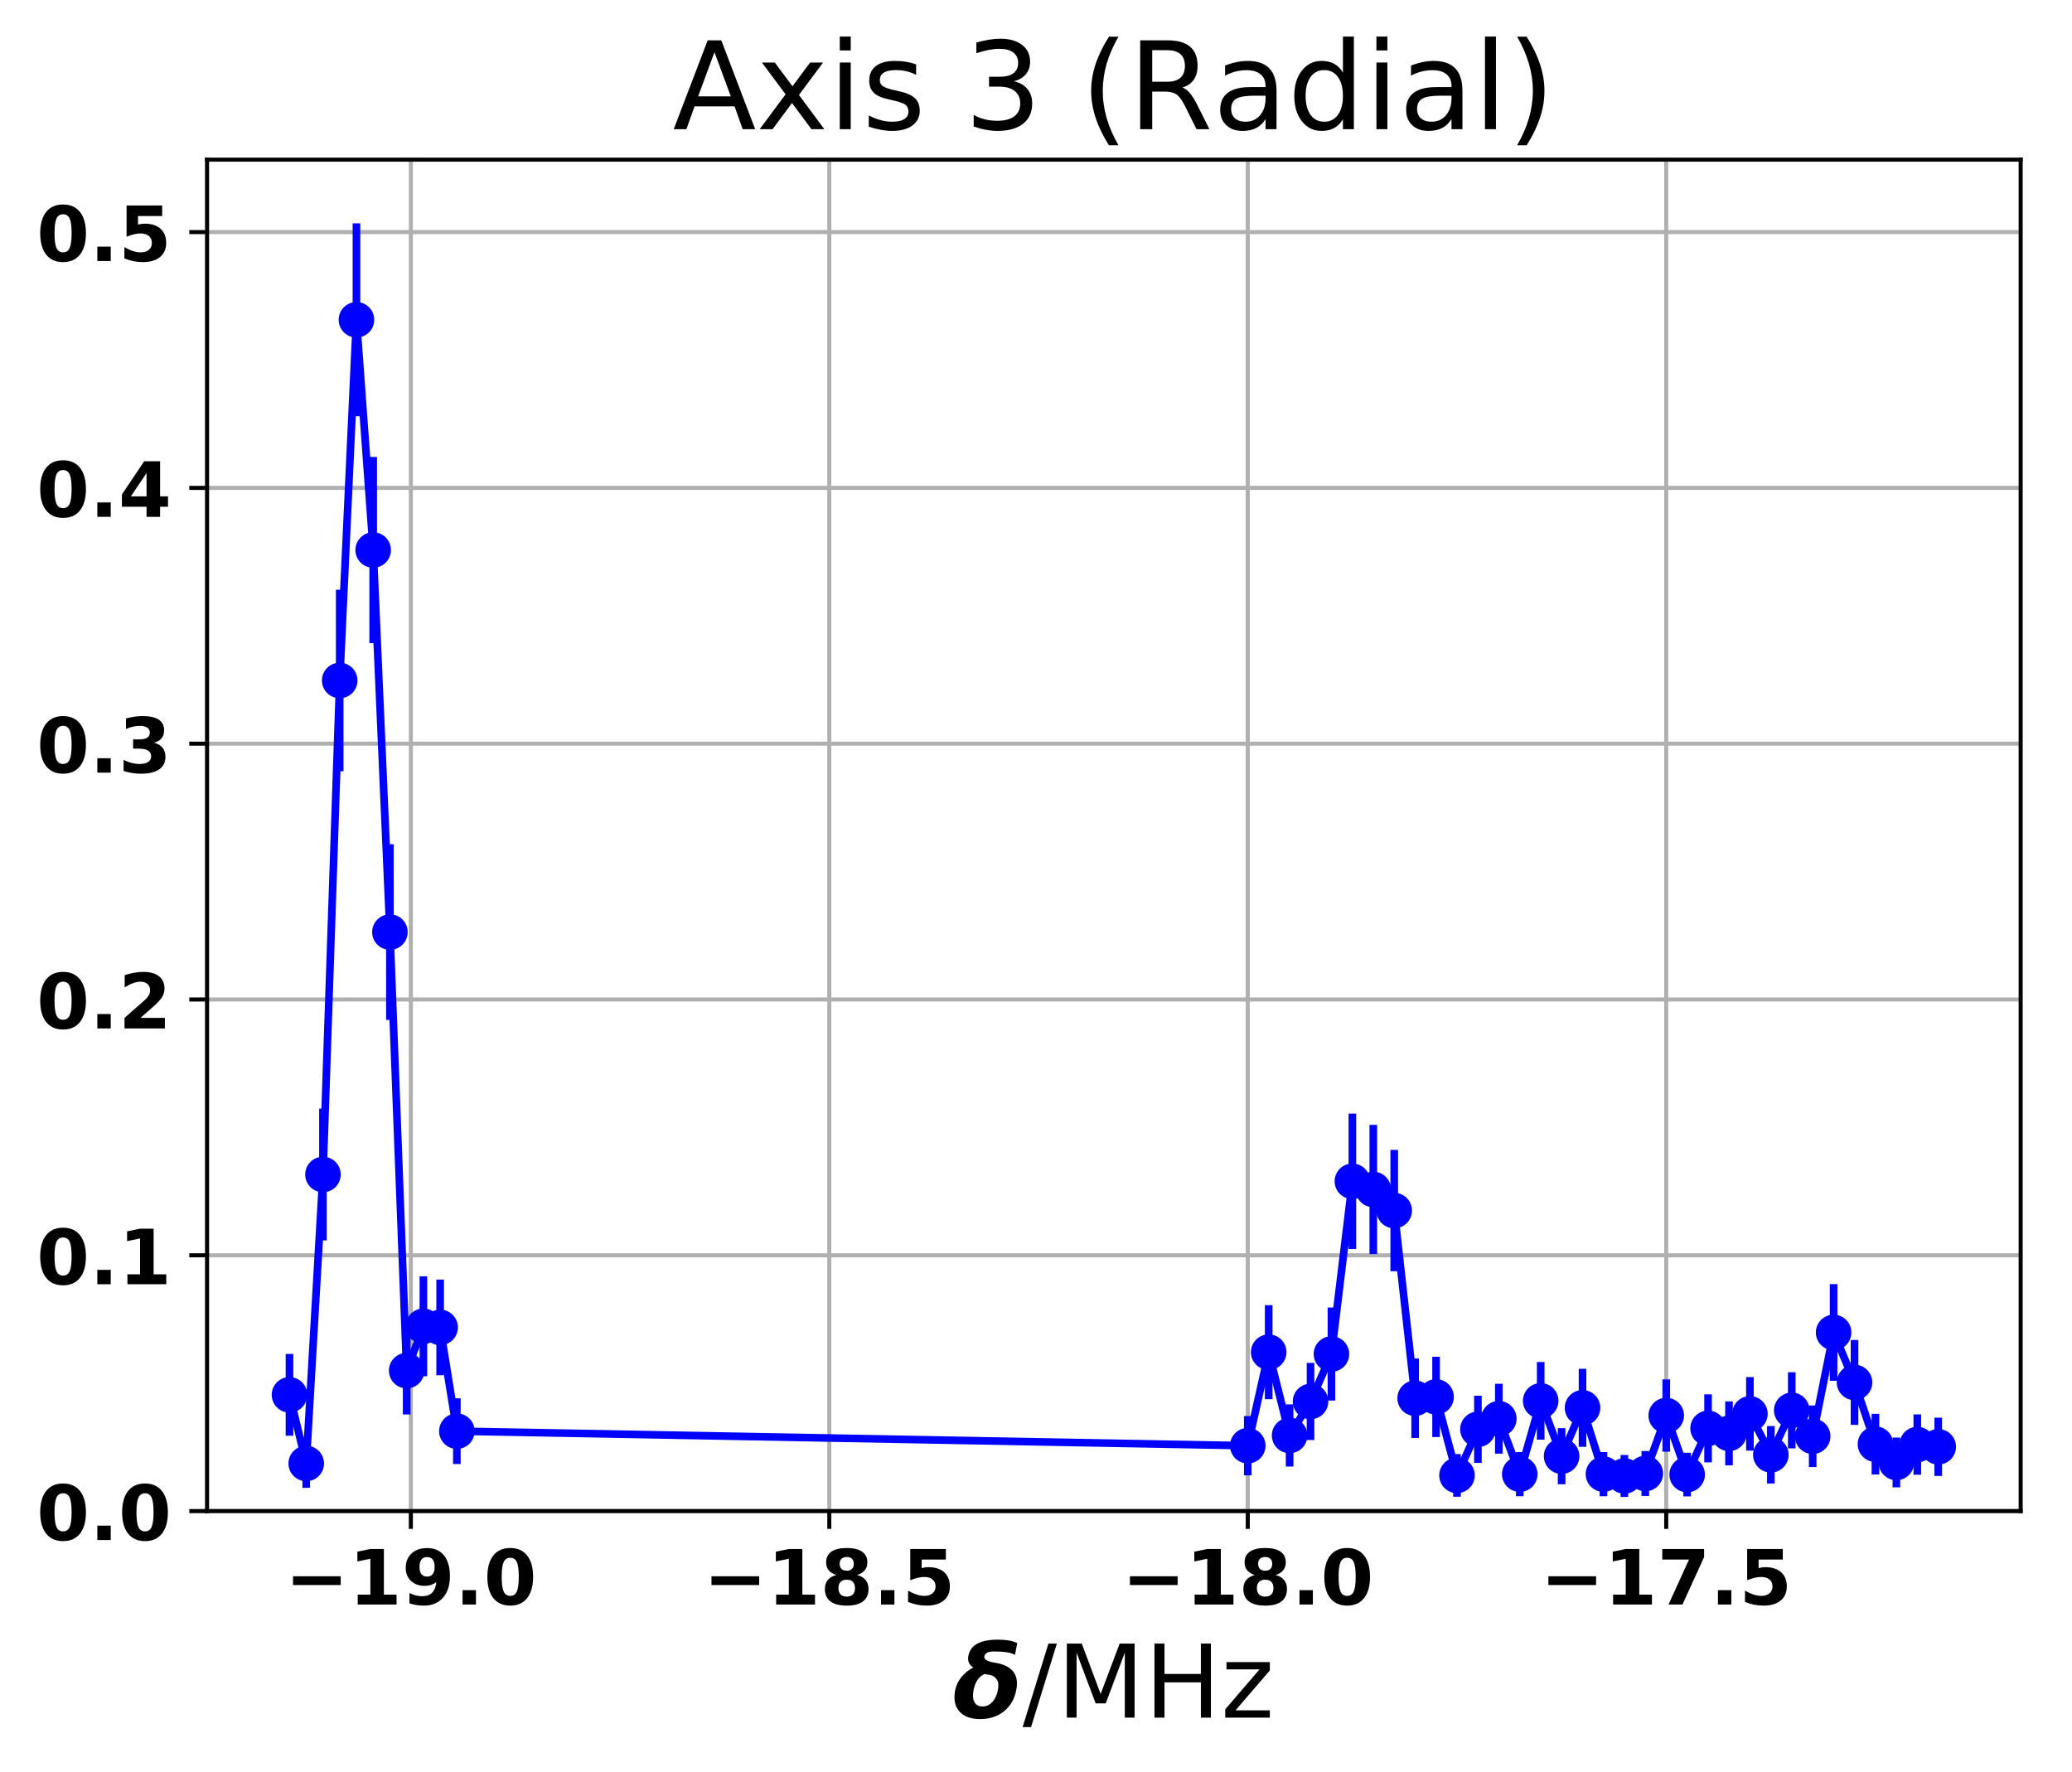 <?xml version="1.0" encoding="utf-8" standalone="no"?>
<!DOCTYPE svg PUBLIC "-//W3C//DTD SVG 1.1//EN"
  "http://www.w3.org/Graphics/SVG/1.1/DTD/svg11.dtd">
<!-- Created with matplotlib (http://matplotlib.org/) -->
<svg height="349pt" version="1.1" viewBox="0 0 408 349" width="408pt" xmlns="http://www.w3.org/2000/svg" xmlns:xlink="http://www.w3.org/1999/xlink">
 <defs>
  <style type="text/css">
*{stroke-linecap:butt;stroke-linejoin:round;}
  </style>
 </defs>
 <g id="figure_1">
  <g id="patch_1">
   <path d="M 0 349.622 
L 408.591 349.622 
L 408.591 0 
L 0 0 
z
" style="fill:none;"/>
  </g>
  <g id="axes_1">
   <g id="patch_2">
    <path d="M 40.771 297.548 
L 397.891 297.548 
L 397.891 31.436 
L 40.771 31.436 
z
" style="fill:none;"/>
   </g>
   <g id="matplotlib.axis_1">
    <g id="xtick_1">
     <g id="line2d_1">
      <path clip-path="url(#p1567d0437c)" d="M 80.9 297.548 
L 80.9 31.436 
" style="fill:none;stroke:#b0b0b0;stroke-linecap:square;stroke-width:0.8;"/>
     </g>
     <g id="line2d_2">
      <defs>
       <path d="M 0 0 
L 0 3.5 
" id="m87b75407d4" style="stroke:#000000;stroke-width:0.8;"/>
      </defs>
      <g>
       <use style="stroke:#000000;stroke-width:0.8;" x="80.9" xlink:href="#m87b75407d4" y="297.548"/>
      </g>
     </g>
     <g id="text_1">
      <!-- −19.0 -->
      <defs>
       <path d="M 10.594 37.109 
L 73.188 37.109 
L 73.188 25.594 
L 10.594 25.594 
z
" id="DejaVuSans-Bold-2212"/>
       <path d="M 11.719 12.984 
L 28.328 12.984 
L 28.328 60.109 
L 11.281 56.594 
L 11.281 69.391 
L 28.219 72.906 
L 46.094 72.906 
L 46.094 12.984 
L 62.703 12.984 
L 62.703 0 
L 11.719 0 
z
" id="DejaVuSans-Bold-31"/>
       <path d="M 10.016 1.609 
L 10.016 15.094 
Q 14.5 12.984 18.594 11.938 
Q 22.703 10.891 26.703 10.891 
Q 35.109 10.891 39.797 15.547 
Q 44.484 20.219 45.312 29.391 
Q 42 26.953 38.234 25.734 
Q 34.469 24.516 30.078 24.516 
Q 18.891 24.516 12.031 31.031 
Q 5.172 37.547 5.172 48.188 
Q 5.172 59.969 12.812 67.047 
Q 20.453 74.125 33.297 74.125 
Q 47.562 74.125 55.375 64.5 
Q 63.188 54.891 63.188 37.312 
Q 63.188 19.234 54.047 8.906 
Q 44.922 -1.422 29 -1.422 
Q 23.875 -1.422 19.188 -0.656 
Q 14.5 0.094 10.016 1.609 
M 33.203 36.719 
Q 38.141 36.719 40.625 39.906 
Q 43.109 43.109 43.109 49.516 
Q 43.109 55.859 40.625 59.078 
Q 38.141 62.312 33.203 62.312 
Q 28.266 62.312 25.781 59.078 
Q 23.297 55.859 23.297 49.516 
Q 23.297 43.109 25.781 39.906 
Q 28.266 36.719 33.203 36.719 
" id="DejaVuSans-Bold-39"/>
       <path d="M 10.203 18.891 
L 27.781 18.891 
L 27.781 0 
L 10.203 0 
z
" id="DejaVuSans-Bold-2e"/>
       <path d="M 46 36.531 
Q 46 50.203 43.438 55.781 
Q 40.875 61.375 34.812 61.375 
Q 28.766 61.375 26.172 55.781 
Q 23.578 50.203 23.578 36.531 
Q 23.578 22.703 26.172 17.031 
Q 28.766 11.375 34.812 11.375 
Q 40.828 11.375 43.406 17.031 
Q 46 22.703 46 36.531 
M 64.797 36.375 
Q 64.797 18.266 56.984 8.422 
Q 49.172 -1.422 34.812 -1.422 
Q 20.406 -1.422 12.594 8.422 
Q 4.781 18.266 4.781 36.375 
Q 4.781 54.547 12.594 64.375 
Q 20.406 74.219 34.812 74.219 
Q 49.172 74.219 56.984 64.375 
Q 64.797 54.547 64.797 36.375 
" id="DejaVuSans-Bold-30"/>
      </defs>
      <g transform="translate(56.111 315.946)scale(0.15 -0.15)">
       <use xlink:href="#DejaVuSans-Bold-2212"/>
       <use x="83.789" xlink:href="#DejaVuSans-Bold-31"/>
       <use x="153.369" xlink:href="#DejaVuSans-Bold-39"/>
       <use x="222.949" xlink:href="#DejaVuSans-Bold-2e"/>
       <use x="260.938" xlink:href="#DejaVuSans-Bold-30"/>
      </g>
     </g>
    </g>
    <g id="xtick_2">
     <g id="line2d_3">
      <path clip-path="url(#p1567d0437c)" d="M 163.299 297.548 
L 163.299 31.436 
" style="fill:none;stroke:#b0b0b0;stroke-linecap:square;stroke-width:0.8;"/>
     </g>
     <g id="line2d_4">
      <g>
       <use style="stroke:#000000;stroke-width:0.8;" x="163.299" xlink:href="#m87b75407d4" y="297.548"/>
      </g>
     </g>
     <g id="text_2">
      <!-- −18.5 -->
      <defs>
       <path d="M 34.812 32.625 
Q 29.547 32.625 26.703 29.734 
Q 23.875 26.859 23.875 21.484 
Q 23.875 16.109 26.703 13.25 
Q 29.547 10.406 34.812 10.406 
Q 40.047 10.406 42.828 13.25 
Q 45.609 16.109 45.609 21.484 
Q 45.609 26.906 42.828 29.766 
Q 40.047 32.625 34.812 32.625 
M 21.094 38.812 
Q 14.453 40.828 11.078 44.969 
Q 7.719 49.125 7.719 55.328 
Q 7.719 64.547 14.594 69.375 
Q 21.484 74.219 34.812 74.219 
Q 48.047 74.219 54.922 69.406 
Q 61.812 64.594 61.812 55.328 
Q 61.812 49.125 58.422 44.969 
Q 55.031 40.828 48.391 38.812 
Q 55.812 36.766 59.594 32.156 
Q 63.375 27.547 63.375 20.516 
Q 63.375 9.672 56.172 4.125 
Q 48.969 -1.422 34.812 -1.422 
Q 20.609 -1.422 13.359 4.125 
Q 6.109 9.672 6.109 20.516 
Q 6.109 27.547 9.891 32.156 
Q 13.672 36.766 21.094 38.812 
M 25.484 53.422 
Q 25.484 49.078 27.906 46.734 
Q 30.328 44.391 34.812 44.391 
Q 39.203 44.391 41.594 46.734 
Q 44 49.078 44 53.422 
Q 44 57.766 41.594 60.078 
Q 39.203 62.406 34.812 62.406 
Q 30.328 62.406 27.906 60.062 
Q 25.484 57.719 25.484 53.422 
" id="DejaVuSans-Bold-38"/>
       <path d="M 10.594 72.906 
L 57.328 72.906 
L 57.328 59.078 
L 25.594 59.078 
L 25.594 47.797 
Q 27.734 48.391 29.906 48.703 
Q 32.078 49.031 34.422 49.031 
Q 47.75 49.031 55.172 42.359 
Q 62.594 35.688 62.594 23.781 
Q 62.594 11.969 54.516 5.266 
Q 46.438 -1.422 32.078 -1.422 
Q 25.875 -1.422 19.797 -0.219 
Q 13.719 0.984 7.719 3.422 
L 7.719 18.219 
Q 13.672 14.797 19.016 13.078 
Q 24.359 11.375 29.109 11.375 
Q 35.938 11.375 39.859 14.719 
Q 43.797 18.062 43.797 23.781 
Q 43.797 29.547 39.859 32.859 
Q 35.938 36.188 29.109 36.188 
Q 25.047 36.188 20.453 35.125 
Q 15.875 34.078 10.594 31.891 
z
" id="DejaVuSans-Bold-35"/>
      </defs>
      <g transform="translate(138.511 315.946)scale(0.15 -0.15)">
       <use xlink:href="#DejaVuSans-Bold-2212"/>
       <use x="83.789" xlink:href="#DejaVuSans-Bold-31"/>
       <use x="153.369" xlink:href="#DejaVuSans-Bold-38"/>
       <use x="222.949" xlink:href="#DejaVuSans-Bold-2e"/>
       <use x="260.938" xlink:href="#DejaVuSans-Bold-35"/>
      </g>
     </g>
    </g>
    <g id="xtick_3">
     <g id="line2d_5">
      <path clip-path="url(#p1567d0437c)" d="M 245.699 297.548 
L 245.699 31.436 
" style="fill:none;stroke:#b0b0b0;stroke-linecap:square;stroke-width:0.8;"/>
     </g>
     <g id="line2d_6">
      <g>
       <use style="stroke:#000000;stroke-width:0.8;" x="245.699" xlink:href="#m87b75407d4" y="297.548"/>
      </g>
     </g>
     <g id="text_3">
      <!-- −18.0 -->
      <g transform="translate(220.91 315.946)scale(0.15 -0.15)">
       <use xlink:href="#DejaVuSans-Bold-2212"/>
       <use x="83.789" xlink:href="#DejaVuSans-Bold-31"/>
       <use x="153.369" xlink:href="#DejaVuSans-Bold-38"/>
       <use x="222.949" xlink:href="#DejaVuSans-Bold-2e"/>
       <use x="260.938" xlink:href="#DejaVuSans-Bold-30"/>
      </g>
     </g>
    </g>
    <g id="xtick_4">
     <g id="line2d_7">
      <path clip-path="url(#p1567d0437c)" d="M 328.099 297.548 
L 328.099 31.436 
" style="fill:none;stroke:#b0b0b0;stroke-linecap:square;stroke-width:0.8;"/>
     </g>
     <g id="line2d_8">
      <g>
       <use style="stroke:#000000;stroke-width:0.8;" x="328.099" xlink:href="#m87b75407d4" y="297.548"/>
      </g>
     </g>
     <g id="text_4">
      <!-- −17.5 -->
      <defs>
       <path d="M 6.688 72.906 
L 61.625 72.906 
L 61.625 62.312 
L 33.203 0 
L 14.891 0 
L 41.797 59.078 
L 6.688 59.078 
z
" id="DejaVuSans-Bold-37"/>
      </defs>
      <g transform="translate(303.31 315.946)scale(0.15 -0.15)">
       <use xlink:href="#DejaVuSans-Bold-2212"/>
       <use x="83.789" xlink:href="#DejaVuSans-Bold-31"/>
       <use x="153.369" xlink:href="#DejaVuSans-Bold-37"/>
       <use x="222.949" xlink:href="#DejaVuSans-Bold-2e"/>
       <use x="260.938" xlink:href="#DejaVuSans-Bold-35"/>
      </g>
     </g>
    </g>
    <g id="text_5">
     <!-- $\delta$/MHz -->
     <defs>
      <path d="M 61.141 61.719 
Q 55.812 65.141 40.234 65.141 
Q 31.938 65.141 31 60.359 
Q 30.953 60.016 30.953 59.719 
Q 30.953 55.672 41.156 54.109 
Q 63.094 50.688 63.094 33.734 
Q 63.094 30.672 62.406 27.094 
Q 59.812 13.875 50.344 6.25 
Q 40.828 -1.422 26.859 -1.422 
Q 12.844 -1.422 6.297 6.25 
Q 1.562 11.719 1.562 20.125 
Q 1.562 35.203 13.812 45.312 
Q 16.797 47.75 20.219 49.312 
Q 14.984 52.438 14.984 58.156 
Q 14.984 59.469 15.281 60.938 
Q 18.359 76.766 44.141 76.766 
Q 57.078 76.766 63.375 73.344 
z
M 31.297 42.969 
Q 28.516 41.891 25.922 39.156 
Q 21.875 34.906 20.406 27.25 
Q 19.828 24.266 19.828 21.094 
Q 19.828 17.922 21.234 15.281 
Q 23.641 10.984 29.156 10.984 
Q 34.719 10.984 38.766 15.328 
Q 42.875 19.734 44.281 27.047 
Q 44.781 29.5 44.781 32.562 
Q 44.781 35.594 42.922 37.984 
Q 40.188 41.703 35.453 42.234 
Q 33.25 42.484 31.297 42.969 
" id="DejaVuSans-BoldOblique-3b4"/>
      <path d="M 25.391 72.906 
L 33.688 72.906 
L 8.297 -9.281 
L 0 -9.281 
z
" id="DejaVuSans-2f"/>
      <path d="M 9.812 72.906 
L 24.516 72.906 
L 43.109 23.297 
L 61.812 72.906 
L 76.516 72.906 
L 76.516 0 
L 66.891 0 
L 66.891 64.016 
L 48.094 14.016 
L 38.188 14.016 
L 19.391 64.016 
L 19.391 0 
L 9.812 0 
z
" id="DejaVuSans-4d"/>
      <path d="M 9.812 72.906 
L 19.672 72.906 
L 19.672 43.016 
L 55.516 43.016 
L 55.516 72.906 
L 65.375 72.906 
L 65.375 0 
L 55.516 0 
L 55.516 34.719 
L 19.672 34.719 
L 19.672 0 
L 9.812 0 
z
" id="DejaVuSans-48"/>
      <path d="M 5.516 54.688 
L 48.188 54.688 
L 48.188 46.484 
L 14.406 7.172 
L 48.188 7.172 
L 48.188 0 
L 4.297 0 
L 4.297 8.203 
L 38.094 47.516 
L 5.516 47.516 
z
" id="DejaVuSans-7a"/>
     </defs>
     <g transform="translate(187.631 338.262)scale(0.2 -0.2)">
      <use transform="translate(0 0.234)" xlink:href="#DejaVuSans-BoldOblique-3b4"/>
      <use transform="translate(68.701 0.234)" xlink:href="#DejaVuSans-2f"/>
      <use transform="translate(102.393 0.234)" xlink:href="#DejaVuSans-4d"/>
      <use transform="translate(188.672 0.234)" xlink:href="#DejaVuSans-48"/>
      <use transform="translate(263.867 0.234)" xlink:href="#DejaVuSans-7a"/>
     </g>
    </g>
   </g>
   <g id="matplotlib.axis_2">
    <g id="ytick_1">
     <g id="line2d_9">
      <path clip-path="url(#p1567d0437c)" d="M 40.771 297.548 
L 397.891 297.548 
" style="fill:none;stroke:#b0b0b0;stroke-linecap:square;stroke-width:0.8;"/>
     </g>
     <g id="line2d_10">
      <defs>
       <path d="M 0 0 
L -3.5 0 
" id="m284651ebe0" style="stroke:#000000;stroke-width:0.8;"/>
      </defs>
      <g>
       <use style="stroke:#000000;stroke-width:0.8;" x="40.771" xlink:href="#m284651ebe0" y="297.548"/>
      </g>
     </g>
     <g id="text_6">
      <!-- 0.0 -->
      <g transform="translate(7.2 303.247)scale(0.15 -0.15)">
       <use xlink:href="#DejaVuSans-Bold-30"/>
       <use x="69.58" xlink:href="#DejaVuSans-Bold-2e"/>
       <use x="107.568" xlink:href="#DejaVuSans-Bold-30"/>
      </g>
     </g>
    </g>
    <g id="ytick_2">
     <g id="line2d_11">
      <path clip-path="url(#p1567d0437c)" d="M 40.771 247.178 
L 397.891 247.178 
" style="fill:none;stroke:#b0b0b0;stroke-linecap:square;stroke-width:0.8;"/>
     </g>
     <g id="line2d_12">
      <g>
       <use style="stroke:#000000;stroke-width:0.8;" x="40.771" xlink:href="#m284651ebe0" y="247.178"/>
      </g>
     </g>
     <g id="text_7">
      <!-- 0.1 -->
      <g transform="translate(7.2 252.877)scale(0.15 -0.15)">
       <use xlink:href="#DejaVuSans-Bold-30"/>
       <use x="69.58" xlink:href="#DejaVuSans-Bold-2e"/>
       <use x="107.568" xlink:href="#DejaVuSans-Bold-31"/>
      </g>
     </g>
    </g>
    <g id="ytick_3">
     <g id="line2d_13">
      <path clip-path="url(#p1567d0437c)" d="M 40.771 196.808 
L 397.891 196.808 
" style="fill:none;stroke:#b0b0b0;stroke-linecap:square;stroke-width:0.8;"/>
     </g>
     <g id="line2d_14">
      <g>
       <use style="stroke:#000000;stroke-width:0.8;" x="40.771" xlink:href="#m284651ebe0" y="196.808"/>
      </g>
     </g>
     <g id="text_8">
      <!-- 0.2 -->
      <defs>
       <path d="M 28.812 13.812 
L 60.891 13.812 
L 60.891 0 
L 7.906 0 
L 7.906 13.812 
L 34.516 37.312 
Q 38.094 40.531 39.797 43.609 
Q 41.5 46.688 41.5 50 
Q 41.5 55.125 38.062 58.25 
Q 34.625 61.375 28.906 61.375 
Q 24.516 61.375 19.281 59.5 
Q 14.062 57.625 8.109 53.906 
L 8.109 69.922 
Q 14.453 72.016 20.656 73.109 
Q 26.859 74.219 32.812 74.219 
Q 45.906 74.219 53.156 68.453 
Q 60.406 62.703 60.406 52.391 
Q 60.406 46.438 57.328 41.281 
Q 54.25 36.141 44.391 27.484 
z
" id="DejaVuSans-Bold-32"/>
      </defs>
      <g transform="translate(7.2 202.507)scale(0.15 -0.15)">
       <use xlink:href="#DejaVuSans-Bold-30"/>
       <use x="69.58" xlink:href="#DejaVuSans-Bold-2e"/>
       <use x="107.568" xlink:href="#DejaVuSans-Bold-32"/>
      </g>
     </g>
    </g>
    <g id="ytick_4">
     <g id="line2d_15">
      <path clip-path="url(#p1567d0437c)" d="M 40.771 146.439 
L 397.891 146.439 
" style="fill:none;stroke:#b0b0b0;stroke-linecap:square;stroke-width:0.8;"/>
     </g>
     <g id="line2d_16">
      <g>
       <use style="stroke:#000000;stroke-width:0.8;" x="40.771" xlink:href="#m284651ebe0" y="146.439"/>
      </g>
     </g>
     <g id="text_9">
      <!-- 0.3 -->
      <defs>
       <path d="M 46.578 39.312 
Q 53.953 37.406 57.781 32.688 
Q 61.625 27.984 61.625 20.703 
Q 61.625 9.859 53.312 4.219 
Q 45.016 -1.422 29.109 -1.422 
Q 23.484 -1.422 17.844 -0.516 
Q 12.203 0.391 6.688 2.203 
L 6.688 16.703 
Q 11.969 14.062 17.156 12.719 
Q 22.359 11.375 27.391 11.375 
Q 34.859 11.375 38.844 13.953 
Q 42.828 16.547 42.828 21.391 
Q 42.828 26.375 38.75 28.938 
Q 34.672 31.5 26.703 31.5 
L 19.188 31.5 
L 19.188 43.609 
L 27.094 43.609 
Q 34.188 43.609 37.641 45.828 
Q 41.109 48.047 41.109 52.594 
Q 41.109 56.781 37.734 59.078 
Q 34.375 61.375 28.219 61.375 
Q 23.688 61.375 19.047 60.344 
Q 14.406 59.328 9.812 57.328 
L 9.812 71.094 
Q 15.375 72.656 20.844 73.438 
Q 26.312 74.219 31.594 74.219 
Q 45.797 74.219 52.844 69.547 
Q 59.906 64.891 59.906 55.516 
Q 59.906 49.125 56.531 45.047 
Q 53.172 40.969 46.578 39.312 
" id="DejaVuSans-Bold-33"/>
      </defs>
      <g transform="translate(7.2 152.137)scale(0.15 -0.15)">
       <use xlink:href="#DejaVuSans-Bold-30"/>
       <use x="69.58" xlink:href="#DejaVuSans-Bold-2e"/>
       <use x="107.568" xlink:href="#DejaVuSans-Bold-33"/>
      </g>
     </g>
    </g>
    <g id="ytick_5">
     <g id="line2d_17">
      <path clip-path="url(#p1567d0437c)" d="M 40.771 96.069 
L 397.891 96.069 
" style="fill:none;stroke:#b0b0b0;stroke-linecap:square;stroke-width:0.8;"/>
     </g>
     <g id="line2d_18">
      <g>
       <use style="stroke:#000000;stroke-width:0.8;" x="40.771" xlink:href="#m284651ebe0" y="96.069"/>
      </g>
     </g>
     <g id="text_10">
      <!-- 0.4 -->
      <defs>
       <path d="M 36.812 57.422 
L 16.219 26.906 
L 36.812 26.906 
z
M 33.688 72.906 
L 54.594 72.906 
L 54.594 26.906 
L 64.984 26.906 
L 64.984 13.281 
L 54.594 13.281 
L 54.594 0 
L 36.812 0 
L 36.812 13.281 
L 4.5 13.281 
L 4.5 29.391 
z
" id="DejaVuSans-Bold-34"/>
      </defs>
      <g transform="translate(7.2 101.767)scale(0.15 -0.15)">
       <use xlink:href="#DejaVuSans-Bold-30"/>
       <use x="69.58" xlink:href="#DejaVuSans-Bold-2e"/>
       <use x="107.568" xlink:href="#DejaVuSans-Bold-34"/>
      </g>
     </g>
    </g>
    <g id="ytick_6">
     <g id="line2d_19">
      <path clip-path="url(#p1567d0437c)" d="M 40.771 45.699 
L 397.891 45.699 
" style="fill:none;stroke:#b0b0b0;stroke-linecap:square;stroke-width:0.8;"/>
     </g>
     <g id="line2d_20">
      <g>
       <use style="stroke:#000000;stroke-width:0.8;" x="40.771" xlink:href="#m284651ebe0" y="45.699"/>
      </g>
     </g>
     <g id="text_11">
      <!-- 0.5 -->
      <g transform="translate(7.2 51.398)scale(0.15 -0.15)">
       <use xlink:href="#DejaVuSans-Bold-30"/>
       <use x="69.58" xlink:href="#DejaVuSans-Bold-2e"/>
       <use x="107.568" xlink:href="#DejaVuSans-Bold-35"/>
      </g>
     </g>
    </g>
   </g>
   <g id="LineCollection_1">
    <path clip-path="url(#p1567d0437c)" d="M 57.004 282.701 
L 57.004 266.604 
" style="fill:none;stroke:#0000ff;stroke-width:1.5;"/>
    <path clip-path="url(#p1567d0437c)" d="M 60.3 292.965 
L 60.3 283.377 
" style="fill:none;stroke:#0000ff;stroke-width:1.5;"/>
    <path clip-path="url(#p1567d0437c)" d="M 63.596 244.247 
L 63.596 218.297 
" style="fill:none;stroke:#0000ff;stroke-width:1.5;"/>
    <path clip-path="url(#p1567d0437c)" d="M 66.892 151.865 
L 66.892 116.117 
" style="fill:none;stroke:#0000ff;stroke-width:1.5;"/>
    <path clip-path="url(#p1567d0437c)" d="M 70.188 81.961 
L 70.188 43.975 
" style="fill:none;stroke:#0000ff;stroke-width:1.5;"/>
    <path clip-path="url(#p1567d0437c)" d="M 73.484 126.638 
L 73.484 89.973 
" style="fill:none;stroke:#0000ff;stroke-width:1.5;"/>
    <path clip-path="url(#p1567d0437c)" d="M 76.78 200.836 
L 76.78 166.234 
" style="fill:none;stroke:#0000ff;stroke-width:1.5;"/>
    <path clip-path="url(#p1567d0437c)" d="M 80.076 278.515 
L 80.076 261.262 
" style="fill:none;stroke:#0000ff;stroke-width:1.5;"/>
    <path clip-path="url(#p1567d0437c)" d="M 83.372 270.99 
L 83.372 251.318 
" style="fill:none;stroke:#0000ff;stroke-width:1.5;"/>
    <path clip-path="url(#p1567d0437c)" d="M 86.668 270.793 
L 86.668 251.964 
" style="fill:none;stroke:#0000ff;stroke-width:1.5;"/>
    <path clip-path="url(#p1567d0437c)" d="M 89.964 288.275 
L 89.964 275.34 
" style="fill:none;stroke:#0000ff;stroke-width:1.5;"/>
    <path clip-path="url(#p1567d0437c)" d="M 245.699 290.506 
L 245.699 278.833 
" style="fill:none;stroke:#0000ff;stroke-width:1.5;"/>
    <path clip-path="url(#p1567d0437c)" d="M 249.819 275.514 
L 249.819 256.992 
" style="fill:none;stroke:#0000ff;stroke-width:1.5;"/>
    <path clip-path="url(#p1567d0437c)" d="M 253.939 288.778 
L 253.939 276.529 
" style="fill:none;stroke:#0000ff;stroke-width:1.5;"/>
    <path clip-path="url(#p1567d0437c)" d="M 258.059 283.559 
L 258.059 268.363 
" style="fill:none;stroke:#0000ff;stroke-width:1.5;"/>
    <path clip-path="url(#p1567d0437c)" d="M 262.179 275.775 
L 262.179 257.463 
" style="fill:none;stroke:#0000ff;stroke-width:1.5;"/>
    <path clip-path="url(#p1567d0437c)" d="M 266.299 245.941 
L 266.299 219.271 
" style="fill:none;stroke:#0000ff;stroke-width:1.5;"/>
    <path clip-path="url(#p1567d0437c)" d="M 270.419 246.94 
L 270.419 221.495 
" style="fill:none;stroke:#0000ff;stroke-width:1.5;"/>
    <path clip-path="url(#p1567d0437c)" d="M 274.539 250.313 
L 274.539 226.428 
" style="fill:none;stroke:#0000ff;stroke-width:1.5;"/>
    <path clip-path="url(#p1567d0437c)" d="M 278.659 283.143 
L 278.659 267.509 
" style="fill:none;stroke:#0000ff;stroke-width:1.5;"/>
    <path clip-path="url(#p1567d0437c)" d="M 282.779 282.97 
L 282.779 267.154 
" style="fill:none;stroke:#0000ff;stroke-width:1.5;"/>
    <path clip-path="url(#p1567d0437c)" d="M 286.899 294.713 
L 286.899 286.314 
" style="fill:none;stroke:#0000ff;stroke-width:1.5;"/>
    <path clip-path="url(#p1567d0437c)" d="M 291.019 288.058 
L 291.019 274.826 
" style="fill:none;stroke:#0000ff;stroke-width:1.5;"/>
    <path clip-path="url(#p1567d0437c)" d="M 295.139 286.241 
L 295.139 272.477 
" style="fill:none;stroke:#0000ff;stroke-width:1.5;"/>
    <path clip-path="url(#p1567d0437c)" d="M 299.259 294.614 
L 299.259 285.925 
" style="fill:none;stroke:#0000ff;stroke-width:1.5;"/>
    <path clip-path="url(#p1567d0437c)" d="M 303.379 283.478 
L 303.379 268.196 
" style="fill:none;stroke:#0000ff;stroke-width:1.5;"/>
    <path clip-path="url(#p1567d0437c)" d="M 307.499 292.256 
L 307.499 281.21 
" style="fill:none;stroke:#0000ff;stroke-width:1.5;"/>
    <path clip-path="url(#p1567d0437c)" d="M 311.619 284.892 
L 311.619 269.533 
" style="fill:none;stroke:#0000ff;stroke-width:1.5;"/>
    <path clip-path="url(#p1567d0437c)" d="M 315.739 294.614 
L 315.739 285.925 
" style="fill:none;stroke:#0000ff;stroke-width:1.5;"/>
    <path clip-path="url(#p1567d0437c)" d="M 319.859 294.76 
L 319.859 286.498 
" style="fill:none;stroke:#0000ff;stroke-width:1.5;"/>
    <path clip-path="url(#p1567d0437c)" d="M 323.979 294.562 
L 323.979 285.72 
" style="fill:none;stroke:#0000ff;stroke-width:1.5;"/>
    <path clip-path="url(#p1567d0437c)" d="M 328.099 285.847 
L 328.099 271.616 
" style="fill:none;stroke:#0000ff;stroke-width:1.5;"/>
    <path clip-path="url(#p1567d0437c)" d="M 332.219 294.648 
L 332.219 286.057 
" style="fill:none;stroke:#0000ff;stroke-width:1.5;"/>
    <path clip-path="url(#p1567d0437c)" d="M 336.339 287.945 
L 336.339 274.559 
" style="fill:none;stroke:#0000ff;stroke-width:1.5;"/>
    <path clip-path="url(#p1567d0437c)" d="M 340.459 288.534 
L 340.459 275.951 
" style="fill:none;stroke:#0000ff;stroke-width:1.5;"/>
    <path clip-path="url(#p1567d0437c)" d="M 344.579 285.64 
L 344.579 271.164 
" style="fill:none;stroke:#0000ff;stroke-width:1.5;"/>
    <path clip-path="url(#p1567d0437c)" d="M 348.699 292.121 
L 348.699 280.8 
" style="fill:none;stroke:#0000ff;stroke-width:1.5;"/>
    <path clip-path="url(#p1567d0437c)" d="M 352.818 285.202 
L 352.818 270.209 
" style="fill:none;stroke:#0000ff;stroke-width:1.5;"/>
    <path clip-path="url(#p1567d0437c)" d="M 356.938 288.873 
L 356.938 276.752 
" style="fill:none;stroke:#0000ff;stroke-width:1.5;"/>
    <path clip-path="url(#p1567d0437c)" d="M 361.058 271.892 
L 361.058 252.856 
" style="fill:none;stroke:#0000ff;stroke-width:1.5;"/>
    <path clip-path="url(#p1567d0437c)" d="M 365.178 280.575 
L 365.178 263.854 
" style="fill:none;stroke:#0000ff;stroke-width:1.5;"/>
    <path clip-path="url(#p1567d0437c)" d="M 369.298 290.34 
L 369.298 278.4 
" style="fill:none;stroke:#0000ff;stroke-width:1.5;"/>
    <path clip-path="url(#p1567d0437c)" d="M 373.418 292.865 
L 373.418 283.069 
" style="fill:none;stroke:#0000ff;stroke-width:1.5;"/>
    <path clip-path="url(#p1567d0437c)" d="M 377.538 290.383 
L 377.538 278.51 
" style="fill:none;stroke:#0000ff;stroke-width:1.5;"/>
    <path clip-path="url(#p1567d0437c)" d="M 381.658 290.625 
L 381.658 279.146 
" style="fill:none;stroke:#0000ff;stroke-width:1.5;"/>
   </g>
   <g id="line2d_21">
    <path clip-path="url(#p1567d0437c)" d="M 57.004 274.653 
L 60.3 288.171 
L 63.596 231.272 
L 66.892 133.991 
L 70.188 62.968 
L 73.484 108.305 
L 76.78 183.535 
L 80.076 269.888 
L 83.372 261.154 
L 86.668 261.378 
L 89.964 281.808 
L 245.699 284.67 
L 249.819 266.253 
L 253.939 282.654 
L 258.059 275.961 
L 262.179 266.619 
L 266.299 232.606 
L 270.419 234.218 
L 274.539 238.371 
L 278.659 275.326 
L 282.779 275.062 
L 286.899 290.513 
L 291.019 281.442 
L 295.139 279.359 
L 299.259 290.269 
L 303.379 275.837 
L 307.499 286.733 
L 311.619 277.213 
L 315.739 290.269 
L 319.859 290.629 
L 323.979 290.141 
L 328.099 278.732 
L 332.219 290.353 
L 336.339 281.252 
L 340.459 282.242 
L 344.579 278.402 
L 348.699 286.461 
L 352.818 277.706 
L 356.938 282.812 
L 361.058 262.374 
L 365.178 272.214 
L 369.298 284.37 
L 373.418 287.967 
L 377.538 284.446 
L 381.658 284.885 
" style="fill:none;stroke:#0000ff;stroke-linecap:square;stroke-width:1.5;"/>
    <defs>
     <path d="M 0 3 
C 0.796 3 1.559 2.684 2.121 2.121 
C 2.684 1.559 3 0.796 3 0 
C 3 -0.796 2.684 -1.559 2.121 -2.121 
C 1.559 -2.684 0.796 -3 0 -3 
C -0.796 -3 -1.559 -2.684 -2.121 -2.121 
C -2.684 -1.559 -3 -0.796 -3 0 
C -3 0.796 -2.684 1.559 -2.121 2.121 
C -1.559 2.684 -0.796 3 0 3 
z
" id="m4125293643" style="stroke:#0000ff;"/>
    </defs>
    <g clip-path="url(#p1567d0437c)">
     <use style="fill:#0000ff;stroke:#0000ff;" x="57.004" xlink:href="#m4125293643" y="274.653"/>
     <use style="fill:#0000ff;stroke:#0000ff;" x="60.3" xlink:href="#m4125293643" y="288.171"/>
     <use style="fill:#0000ff;stroke:#0000ff;" x="63.596" xlink:href="#m4125293643" y="231.272"/>
     <use style="fill:#0000ff;stroke:#0000ff;" x="66.892" xlink:href="#m4125293643" y="133.991"/>
     <use style="fill:#0000ff;stroke:#0000ff;" x="70.188" xlink:href="#m4125293643" y="62.968"/>
     <use style="fill:#0000ff;stroke:#0000ff;" x="73.484" xlink:href="#m4125293643" y="108.305"/>
     <use style="fill:#0000ff;stroke:#0000ff;" x="76.78" xlink:href="#m4125293643" y="183.535"/>
     <use style="fill:#0000ff;stroke:#0000ff;" x="80.076" xlink:href="#m4125293643" y="269.888"/>
     <use style="fill:#0000ff;stroke:#0000ff;" x="83.372" xlink:href="#m4125293643" y="261.154"/>
     <use style="fill:#0000ff;stroke:#0000ff;" x="86.668" xlink:href="#m4125293643" y="261.378"/>
     <use style="fill:#0000ff;stroke:#0000ff;" x="89.964" xlink:href="#m4125293643" y="281.808"/>
     <use style="fill:#0000ff;stroke:#0000ff;" x="245.699" xlink:href="#m4125293643" y="284.67"/>
     <use style="fill:#0000ff;stroke:#0000ff;" x="249.819" xlink:href="#m4125293643" y="266.253"/>
     <use style="fill:#0000ff;stroke:#0000ff;" x="253.939" xlink:href="#m4125293643" y="282.654"/>
     <use style="fill:#0000ff;stroke:#0000ff;" x="258.059" xlink:href="#m4125293643" y="275.961"/>
     <use style="fill:#0000ff;stroke:#0000ff;" x="262.179" xlink:href="#m4125293643" y="266.619"/>
     <use style="fill:#0000ff;stroke:#0000ff;" x="266.299" xlink:href="#m4125293643" y="232.606"/>
     <use style="fill:#0000ff;stroke:#0000ff;" x="270.419" xlink:href="#m4125293643" y="234.218"/>
     <use style="fill:#0000ff;stroke:#0000ff;" x="274.539" xlink:href="#m4125293643" y="238.371"/>
     <use style="fill:#0000ff;stroke:#0000ff;" x="278.659" xlink:href="#m4125293643" y="275.326"/>
     <use style="fill:#0000ff;stroke:#0000ff;" x="282.779" xlink:href="#m4125293643" y="275.062"/>
     <use style="fill:#0000ff;stroke:#0000ff;" x="286.899" xlink:href="#m4125293643" y="290.513"/>
     <use style="fill:#0000ff;stroke:#0000ff;" x="291.019" xlink:href="#m4125293643" y="281.442"/>
     <use style="fill:#0000ff;stroke:#0000ff;" x="295.139" xlink:href="#m4125293643" y="279.359"/>
     <use style="fill:#0000ff;stroke:#0000ff;" x="299.259" xlink:href="#m4125293643" y="290.269"/>
     <use style="fill:#0000ff;stroke:#0000ff;" x="303.379" xlink:href="#m4125293643" y="275.837"/>
     <use style="fill:#0000ff;stroke:#0000ff;" x="307.499" xlink:href="#m4125293643" y="286.733"/>
     <use style="fill:#0000ff;stroke:#0000ff;" x="311.619" xlink:href="#m4125293643" y="277.213"/>
     <use style="fill:#0000ff;stroke:#0000ff;" x="315.739" xlink:href="#m4125293643" y="290.269"/>
     <use style="fill:#0000ff;stroke:#0000ff;" x="319.859" xlink:href="#m4125293643" y="290.629"/>
     <use style="fill:#0000ff;stroke:#0000ff;" x="323.979" xlink:href="#m4125293643" y="290.141"/>
     <use style="fill:#0000ff;stroke:#0000ff;" x="328.099" xlink:href="#m4125293643" y="278.732"/>
     <use style="fill:#0000ff;stroke:#0000ff;" x="332.219" xlink:href="#m4125293643" y="290.353"/>
     <use style="fill:#0000ff;stroke:#0000ff;" x="336.339" xlink:href="#m4125293643" y="281.252"/>
     <use style="fill:#0000ff;stroke:#0000ff;" x="340.459" xlink:href="#m4125293643" y="282.242"/>
     <use style="fill:#0000ff;stroke:#0000ff;" x="344.579" xlink:href="#m4125293643" y="278.402"/>
     <use style="fill:#0000ff;stroke:#0000ff;" x="348.699" xlink:href="#m4125293643" y="286.461"/>
     <use style="fill:#0000ff;stroke:#0000ff;" x="352.818" xlink:href="#m4125293643" y="277.706"/>
     <use style="fill:#0000ff;stroke:#0000ff;" x="356.938" xlink:href="#m4125293643" y="282.812"/>
     <use style="fill:#0000ff;stroke:#0000ff;" x="361.058" xlink:href="#m4125293643" y="262.374"/>
     <use style="fill:#0000ff;stroke:#0000ff;" x="365.178" xlink:href="#m4125293643" y="272.214"/>
     <use style="fill:#0000ff;stroke:#0000ff;" x="369.298" xlink:href="#m4125293643" y="284.37"/>
     <use style="fill:#0000ff;stroke:#0000ff;" x="373.418" xlink:href="#m4125293643" y="287.967"/>
     <use style="fill:#0000ff;stroke:#0000ff;" x="377.538" xlink:href="#m4125293643" y="284.446"/>
     <use style="fill:#0000ff;stroke:#0000ff;" x="381.658" xlink:href="#m4125293643" y="284.885"/>
    </g>
   </g>
   <g id="patch_3">
    <path d="M 40.771 297.548 
L 40.771 31.436 
" style="fill:none;stroke:#000000;stroke-linecap:square;stroke-linejoin:miter;stroke-width:0.8;"/>
   </g>
   <g id="patch_4">
    <path d="M 397.891 297.548 
L 397.891 31.436 
" style="fill:none;stroke:#000000;stroke-linecap:square;stroke-linejoin:miter;stroke-width:0.8;"/>
   </g>
   <g id="patch_5">
    <path d="M 40.771 297.548 
L 397.891 297.548 
" style="fill:none;stroke:#000000;stroke-linecap:square;stroke-linejoin:miter;stroke-width:0.8;"/>
   </g>
   <g id="patch_6">
    <path d="M 40.771 31.436 
L 397.891 31.436 
" style="fill:none;stroke:#000000;stroke-linecap:square;stroke-linejoin:miter;stroke-width:0.8;"/>
   </g>
   <g id="text_12">
    <!-- Axis 3 (Radial) -->
    <defs>
     <path d="M 34.188 63.188 
L 20.797 26.906 
L 47.609 26.906 
z
M 28.609 72.906 
L 39.797 72.906 
L 67.578 0 
L 57.328 0 
L 50.688 18.703 
L 17.828 18.703 
L 11.188 0 
L 0.781 0 
z
" id="DejaVuSans-41"/>
     <path d="M 54.891 54.688 
L 35.109 28.078 
L 55.906 0 
L 45.312 0 
L 29.391 21.484 
L 13.484 0 
L 2.875 0 
L 24.125 28.609 
L 4.688 54.688 
L 15.281 54.688 
L 29.781 35.203 
L 44.281 54.688 
z
" id="DejaVuSans-78"/>
     <path d="M 9.422 54.688 
L 18.406 54.688 
L 18.406 0 
L 9.422 0 
z
M 9.422 75.984 
L 18.406 75.984 
L 18.406 64.594 
L 9.422 64.594 
z
" id="DejaVuSans-69"/>
     <path d="M 44.281 53.078 
L 44.281 44.578 
Q 40.484 46.531 36.375 47.5 
Q 32.281 48.484 27.875 48.484 
Q 21.188 48.484 17.844 46.438 
Q 14.5 44.391 14.5 40.281 
Q 14.5 37.156 16.891 35.375 
Q 19.281 33.594 26.516 31.984 
L 29.594 31.297 
Q 39.156 29.25 43.188 25.516 
Q 47.219 21.781 47.219 15.094 
Q 47.219 7.469 41.188 3.016 
Q 35.156 -1.422 24.609 -1.422 
Q 20.219 -1.422 15.453 -0.562 
Q 10.688 0.297 5.422 2 
L 5.422 11.281 
Q 10.406 8.688 15.234 7.391 
Q 20.062 6.109 24.812 6.109 
Q 31.156 6.109 34.562 8.281 
Q 37.984 10.453 37.984 14.406 
Q 37.984 18.062 35.516 20.016 
Q 33.062 21.969 24.703 23.781 
L 21.578 24.516 
Q 13.234 26.266 9.516 29.906 
Q 5.812 33.547 5.812 39.891 
Q 5.812 47.609 11.281 51.797 
Q 16.75 56 26.812 56 
Q 31.781 56 36.172 55.266 
Q 40.578 54.547 44.281 53.078 
" id="DejaVuSans-73"/>
     <path id="DejaVuSans-20"/>
     <path d="M 40.578 39.312 
Q 47.656 37.797 51.625 33 
Q 55.609 28.219 55.609 21.188 
Q 55.609 10.406 48.188 4.484 
Q 40.766 -1.422 27.094 -1.422 
Q 22.516 -1.422 17.656 -0.516 
Q 12.797 0.391 7.625 2.203 
L 7.625 11.719 
Q 11.719 9.328 16.594 8.109 
Q 21.484 6.891 26.812 6.891 
Q 36.078 6.891 40.938 10.547 
Q 45.797 14.203 45.797 21.188 
Q 45.797 27.641 41.281 31.266 
Q 36.766 34.906 28.719 34.906 
L 20.219 34.906 
L 20.219 43.016 
L 29.109 43.016 
Q 36.375 43.016 40.234 45.922 
Q 44.094 48.828 44.094 54.297 
Q 44.094 59.906 40.109 62.906 
Q 36.141 65.922 28.719 65.922 
Q 24.656 65.922 20.016 65.031 
Q 15.375 64.156 9.812 62.312 
L 9.812 71.094 
Q 15.438 72.656 20.344 73.438 
Q 25.25 74.219 29.594 74.219 
Q 40.828 74.219 47.359 69.109 
Q 53.906 64.016 53.906 55.328 
Q 53.906 49.266 50.438 45.094 
Q 46.969 40.922 40.578 39.312 
" id="DejaVuSans-33"/>
     <path d="M 31 75.875 
Q 24.469 64.656 21.281 53.656 
Q 18.109 42.672 18.109 31.391 
Q 18.109 20.125 21.312 9.062 
Q 24.516 -2 31 -13.188 
L 23.188 -13.188 
Q 15.875 -1.703 12.234 9.375 
Q 8.594 20.453 8.594 31.391 
Q 8.594 42.281 12.203 53.312 
Q 15.828 64.359 23.188 75.875 
z
" id="DejaVuSans-28"/>
     <path d="M 44.391 34.188 
Q 47.562 33.109 50.562 29.594 
Q 53.562 26.078 56.594 19.922 
L 66.609 0 
L 56 0 
L 46.688 18.703 
Q 43.062 26.031 39.672 28.422 
Q 36.281 30.812 30.422 30.812 
L 19.672 30.812 
L 19.672 0 
L 9.812 0 
L 9.812 72.906 
L 32.078 72.906 
Q 44.578 72.906 50.734 67.672 
Q 56.891 62.453 56.891 51.906 
Q 56.891 45.016 53.688 40.469 
Q 50.484 35.938 44.391 34.188 
M 19.672 64.797 
L 19.672 38.922 
L 32.078 38.922 
Q 39.203 38.922 42.844 42.219 
Q 46.484 45.516 46.484 51.906 
Q 46.484 58.297 42.844 61.547 
Q 39.203 64.797 32.078 64.797 
z
" id="DejaVuSans-52"/>
     <path d="M 34.281 27.484 
Q 23.391 27.484 19.188 25 
Q 14.984 22.516 14.984 16.5 
Q 14.984 11.719 18.141 8.906 
Q 21.297 6.109 26.703 6.109 
Q 34.188 6.109 38.703 11.406 
Q 43.219 16.703 43.219 25.484 
L 43.219 27.484 
z
M 52.203 31.203 
L 52.203 0 
L 43.219 0 
L 43.219 8.297 
Q 40.141 3.328 35.547 0.953 
Q 30.953 -1.422 24.312 -1.422 
Q 15.922 -1.422 10.953 3.297 
Q 6 8.016 6 15.922 
Q 6 25.141 12.172 29.828 
Q 18.359 34.516 30.609 34.516 
L 43.219 34.516 
L 43.219 35.406 
Q 43.219 41.609 39.141 45 
Q 35.062 48.391 27.688 48.391 
Q 23 48.391 18.547 47.266 
Q 14.109 46.141 10.016 43.891 
L 10.016 52.203 
Q 14.938 54.109 19.578 55.047 
Q 24.219 56 28.609 56 
Q 40.484 56 46.344 49.844 
Q 52.203 43.703 52.203 31.203 
" id="DejaVuSans-61"/>
     <path d="M 45.406 46.391 
L 45.406 75.984 
L 54.391 75.984 
L 54.391 0 
L 45.406 0 
L 45.406 8.203 
Q 42.578 3.328 38.25 0.953 
Q 33.938 -1.422 27.875 -1.422 
Q 17.969 -1.422 11.734 6.484 
Q 5.516 14.406 5.516 27.297 
Q 5.516 40.188 11.734 48.094 
Q 17.969 56 27.875 56 
Q 33.938 56 38.25 53.625 
Q 42.578 51.266 45.406 46.391 
M 14.797 27.297 
Q 14.797 17.391 18.875 11.75 
Q 22.953 6.109 30.078 6.109 
Q 37.203 6.109 41.297 11.75 
Q 45.406 17.391 45.406 27.297 
Q 45.406 37.203 41.297 42.844 
Q 37.203 48.484 30.078 48.484 
Q 22.953 48.484 18.875 42.844 
Q 14.797 37.203 14.797 27.297 
" id="DejaVuSans-64"/>
     <path d="M 9.422 75.984 
L 18.406 75.984 
L 18.406 0 
L 9.422 0 
z
" id="DejaVuSans-6c"/>
     <path d="M 8.016 75.875 
L 15.828 75.875 
Q 23.141 64.359 26.781 53.312 
Q 30.422 42.281 30.422 31.391 
Q 30.422 20.453 26.781 9.375 
Q 23.141 -1.703 15.828 -13.188 
L 8.016 -13.188 
Q 14.5 -2 17.703 9.062 
Q 20.906 20.125 20.906 31.391 
Q 20.906 42.672 17.703 53.656 
Q 14.5 64.656 8.016 75.875 
" id="DejaVuSans-29"/>
    </defs>
    <g transform="translate(132.481 25.436)scale(0.24 -0.24)">
     <use xlink:href="#DejaVuSans-41"/>
     <use x="68.408" xlink:href="#DejaVuSans-78"/>
     <use x="127.588" xlink:href="#DejaVuSans-69"/>
     <use x="155.371" xlink:href="#DejaVuSans-73"/>
     <use x="207.471" xlink:href="#DejaVuSans-20"/>
     <use x="239.258" xlink:href="#DejaVuSans-33"/>
     <use x="302.881" xlink:href="#DejaVuSans-20"/>
     <use x="334.668" xlink:href="#DejaVuSans-28"/>
     <use x="373.682" xlink:href="#DejaVuSans-52"/>
     <use x="443.133" xlink:href="#DejaVuSans-61"/>
     <use x="504.412" xlink:href="#DejaVuSans-64"/>
     <use x="567.889" xlink:href="#DejaVuSans-69"/>
     <use x="595.672" xlink:href="#DejaVuSans-61"/>
     <use x="656.951" xlink:href="#DejaVuSans-6c"/>
     <use x="684.734" xlink:href="#DejaVuSans-29"/>
    </g>
   </g>
  </g>
 </g>
 <defs>
  <clipPath id="p1567d0437c">
   <rect height="266.112" width="357.12" x="40.771" y="31.436"/>
  </clipPath>
 </defs>
</svg>
